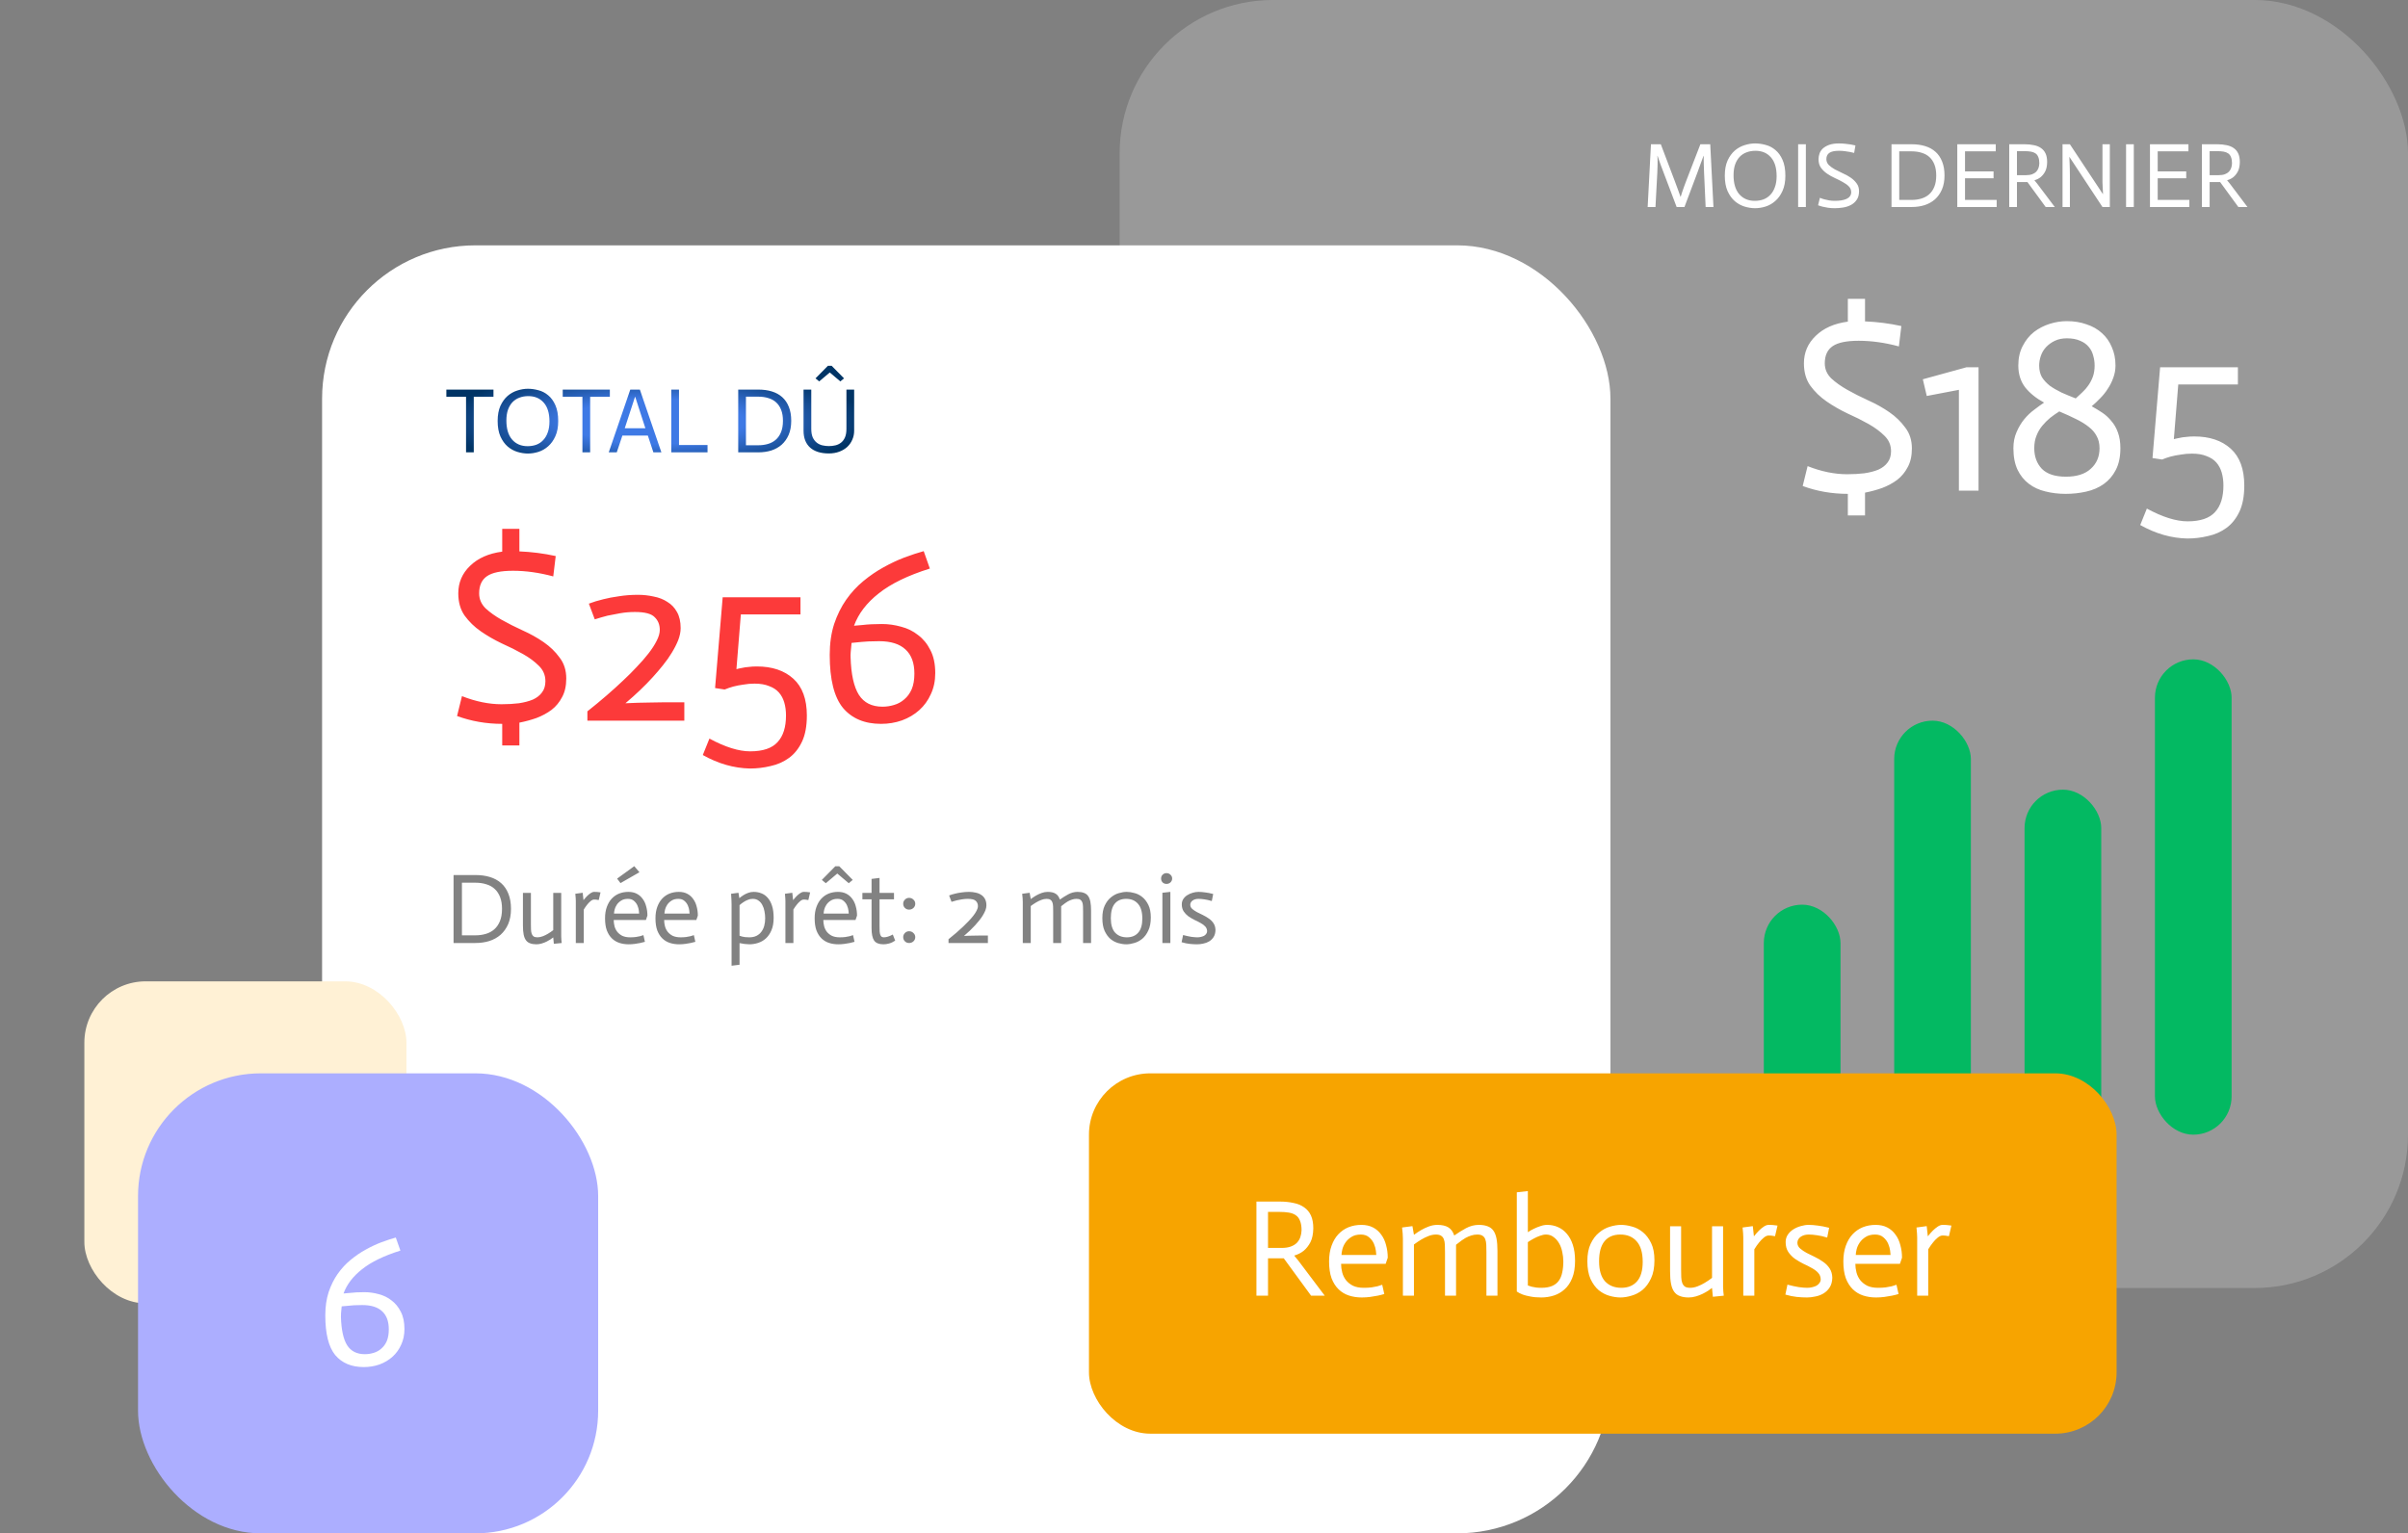 <svg width="314" height="200" viewBox="0 0 314 200" fill="none" xmlns="http://www.w3.org/2000/svg">
<rect x="0" y="0" width="314" height="200" fill="#808080" stroke="none"/>
<rect x="146" width="168" height="168" rx="20" fill="white" fill-opacity="0.2"/>
<rect x="230" y="118" width="10" height="30" rx="5" fill="#03B962"/>
<rect x="247" y="94" width="10" height="54" rx="5" fill="#03B962"/>
<rect x="264" y="103" width="10" height="45" rx="5" fill="#03B962"/>
<rect x="281" y="86" width="10" height="62" rx="5" fill="#03B962"/>
<path d="M240.957 64.416C238.887 64.416 236.925 64.075 235.069 63.392L235.709 60.8C237.501 61.504 239.218 61.856 240.861 61.856C241.693 61.856 242.45 61.813 243.133 61.728C243.837 61.621 244.445 61.461 244.957 61.248C245.469 61.013 245.863 60.704 246.141 60.32C246.439 59.936 246.589 59.445 246.589 58.848C246.589 58.059 246.301 57.387 245.725 56.832C245.17 56.277 244.477 55.765 243.645 55.296C242.813 54.827 241.895 54.368 240.893 53.92C239.911 53.451 239.005 52.928 238.173 52.352C237.341 51.776 236.637 51.093 236.061 50.304C235.506 49.515 235.229 48.544 235.229 47.392C235.229 45.984 235.741 44.789 236.765 43.808C237.789 42.805 239.186 42.187 240.957 41.952V38.976H243.197V41.92C244.797 41.984 246.375 42.187 247.933 42.528L247.613 45.184C245.799 44.693 244.05 44.448 242.365 44.448C240.786 44.448 239.655 44.683 238.973 45.152C238.29 45.621 237.949 46.368 237.949 47.392C237.949 48.139 238.226 48.789 238.781 49.344C239.357 49.877 240.061 50.379 240.893 50.848C241.725 51.317 242.631 51.776 243.613 52.224C244.615 52.672 245.533 53.184 246.365 53.76C247.197 54.336 247.89 55.008 248.445 55.776C249.021 56.523 249.309 57.429 249.309 58.496C249.309 59.456 249.127 60.267 248.765 60.928C248.423 61.589 247.965 62.144 247.389 62.592C246.813 63.019 246.162 63.371 245.437 63.648C244.711 63.904 243.965 64.107 243.197 64.256V67.232H240.957V64.416ZM255.439 50.848L251.247 51.648L250.735 49.472L256.431 47.904H257.999V64H255.439V50.848ZM269.361 64.416C268.422 64.416 267.537 64.309 266.705 64.096C265.894 63.904 265.18 63.573 264.561 63.104C263.942 62.635 263.452 62.027 263.089 61.28C262.726 60.512 262.545 59.573 262.545 58.464C262.545 57.675 262.684 56.971 262.961 56.352C263.238 55.712 263.569 55.157 263.953 54.688C264.358 54.197 264.796 53.781 265.265 53.44C265.734 53.077 266.161 52.768 266.545 52.512C265.521 51.957 264.7 51.296 264.081 50.528C263.484 49.739 263.185 48.789 263.185 47.68C263.185 46.699 263.377 45.845 263.761 45.12C264.145 44.373 264.636 43.765 265.233 43.296C265.852 42.827 266.534 42.475 267.281 42.24C268.028 42.005 268.774 41.888 269.521 41.888C270.46 41.888 271.313 42.027 272.081 42.304C272.87 42.56 273.542 42.944 274.097 43.456C274.652 43.947 275.078 44.555 275.377 45.28C275.697 45.984 275.857 46.784 275.857 47.68C275.857 48.235 275.761 48.768 275.569 49.28C275.398 49.771 275.164 50.24 274.865 50.688C274.588 51.136 274.257 51.552 273.873 51.936C273.51 52.32 273.137 52.672 272.753 52.992C273.222 53.248 273.681 53.525 274.129 53.824C274.577 54.123 274.972 54.485 275.313 54.912C275.676 55.317 275.964 55.819 276.177 56.416C276.39 56.992 276.497 57.675 276.497 58.464C276.497 59.595 276.294 60.544 275.889 61.312C275.505 62.059 274.982 62.667 274.321 63.136C273.66 63.605 272.892 63.936 272.017 64.128C271.164 64.32 270.278 64.416 269.361 64.416ZM270.673 51.968C270.95 51.712 271.238 51.445 271.537 51.168C271.836 50.891 272.102 50.581 272.337 50.24C272.572 49.899 272.764 49.525 272.913 49.12C273.062 48.693 273.137 48.213 273.137 47.68C273.137 47.232 273.073 46.795 272.945 46.368C272.838 45.941 272.646 45.568 272.369 45.248C272.092 44.907 271.718 44.64 271.249 44.448C270.78 44.235 270.204 44.128 269.521 44.128C268.924 44.128 268.401 44.235 267.953 44.448C267.505 44.661 267.121 44.939 266.801 45.28C266.502 45.6 266.278 45.973 266.129 46.4C265.98 46.827 265.905 47.253 265.905 47.68C265.905 48.256 266.022 48.757 266.257 49.184C266.513 49.589 266.854 49.963 267.281 50.304C267.729 50.624 268.241 50.923 268.817 51.2C269.393 51.456 270.012 51.712 270.673 51.968ZM265.265 58.464C265.265 59.552 265.596 60.448 266.257 61.152C266.94 61.835 267.985 62.176 269.393 62.176C270.801 62.176 271.878 61.835 272.625 61.152C273.393 60.469 273.777 59.573 273.777 58.464C273.777 57.845 273.649 57.312 273.393 56.864C273.158 56.416 272.817 56.021 272.369 55.68C271.921 55.317 271.366 54.976 270.705 54.656C270.065 54.336 269.34 54.005 268.529 53.664C268.124 53.92 267.729 54.197 267.345 54.496C266.982 54.795 266.641 55.136 266.321 55.52C266.001 55.904 265.745 56.341 265.553 56.832C265.361 57.301 265.265 57.845 265.265 58.464ZM281.675 47.904H291.819V50.144H284.043L283.467 57.28C283.701 57.216 283.947 57.163 284.203 57.12C284.459 57.056 284.747 57.013 285.067 56.992C285.387 56.949 285.739 56.928 286.123 56.928C288.128 56.928 289.717 57.461 290.891 58.528C292.064 59.595 292.651 61.195 292.651 63.328C292.651 64.715 292.437 65.856 292.011 66.752C291.584 67.648 291.019 68.352 290.315 68.864C289.611 69.376 288.811 69.728 287.915 69.92C287.04 70.133 286.144 70.24 285.227 70.24C283.136 70.197 281.088 69.611 279.083 68.48L279.947 66.336C281.995 67.445 283.765 68 285.259 68C286.923 68 288.117 67.595 288.843 66.784C289.568 65.995 289.931 64.843 289.931 63.328C289.931 62.709 289.856 62.144 289.707 61.632C289.557 61.12 289.323 60.683 289.003 60.32C288.683 59.957 288.256 59.68 287.723 59.488C287.211 59.275 286.581 59.168 285.835 59.168C285.323 59.168 284.832 59.211 284.363 59.296C283.893 59.36 283.456 59.445 283.051 59.552C282.667 59.659 282.293 59.787 281.931 59.936L280.683 59.744L281.675 47.904Z" fill="white"/>
<path d="M215.284 18.816H216.568L218.416 23.688C218.52 23.968 218.616 24.228 218.704 24.468C218.792 24.7 218.868 24.908 218.932 25.092C219.012 25.3 219.08 25.492 219.136 25.668H219.16C219.208 25.492 219.268 25.3 219.34 25.092C219.404 24.908 219.476 24.7 219.556 24.468C219.636 24.228 219.732 23.968 219.844 23.688L221.728 18.816H223.012L223.432 27H222.412L222.208 22.5C222.192 22.108 222.18 21.776 222.172 21.504C222.164 21.232 222.16 21.008 222.16 20.832V20.328H222.136C222.088 20.448 222.028 20.612 221.956 20.82C221.892 20.996 221.808 21.224 221.704 21.504C221.608 21.776 221.488 22.108 221.344 22.5L219.652 27H218.632L216.928 22.5C216.776 22.116 216.652 21.788 216.556 21.516C216.46 21.236 216.38 21.008 216.316 20.832C216.244 20.624 216.188 20.456 216.148 20.328H216.124C216.132 20.456 216.14 20.624 216.148 20.832C216.156 21.168 216.144 21.724 216.112 22.5L215.872 27H214.852L215.284 18.816ZM224.913 22.908C224.913 22.132 225.033 21.476 225.273 20.94C225.521 20.404 225.833 19.972 226.209 19.644C226.593 19.316 227.017 19.08 227.481 18.936C227.953 18.784 228.413 18.708 228.861 18.708C229.309 18.708 229.765 18.772 230.229 18.9C230.701 19.02 231.125 19.24 231.501 19.56C231.885 19.872 232.197 20.3 232.437 20.844C232.685 21.388 232.809 22.08 232.809 22.92C232.809 23.704 232.685 24.364 232.437 24.9C232.197 25.436 231.885 25.872 231.501 26.208C231.125 26.544 230.701 26.788 230.229 26.94C229.765 27.084 229.309 27.156 228.861 27.156C228.413 27.156 227.953 27.084 227.481 26.94C227.017 26.796 226.593 26.56 226.209 26.232C225.833 25.904 225.521 25.468 225.273 24.924C225.033 24.38 224.913 23.708 224.913 22.908ZM231.669 22.968C231.669 21.888 231.417 21.068 230.913 20.508C230.417 19.948 229.749 19.668 228.909 19.668C228.485 19.668 228.097 19.736 227.745 19.872C227.401 20 227.101 20.196 226.845 20.46C226.597 20.724 226.401 21.056 226.257 21.456C226.121 21.848 226.053 22.312 226.053 22.848C226.053 23.928 226.301 24.756 226.797 25.332C227.301 25.908 227.973 26.196 228.813 26.196C229.229 26.196 229.613 26.132 229.965 26.004C230.317 25.868 230.617 25.664 230.865 25.392C231.121 25.12 231.317 24.784 231.453 24.384C231.597 23.984 231.669 23.512 231.669 22.968ZM234.474 18.816H235.482V27H234.474V18.816ZM241.779 19.944C241.587 19.896 241.387 19.852 241.179 19.812C240.995 19.772 240.783 19.74 240.543 19.716C240.311 19.684 240.067 19.668 239.811 19.668C239.219 19.668 238.795 19.76 238.539 19.944C238.283 20.12 238.155 20.396 238.155 20.772C238.163 21.068 238.271 21.32 238.479 21.528C238.687 21.728 238.947 21.916 239.259 22.092C239.571 22.26 239.911 22.428 240.279 22.596C240.655 22.756 240.999 22.944 241.311 23.16C241.623 23.368 241.883 23.616 242.091 23.904C242.307 24.184 242.415 24.528 242.415 24.936C242.415 25.408 242.311 25.788 242.103 26.076C241.903 26.364 241.647 26.588 241.335 26.748C241.023 26.908 240.679 27.016 240.303 27.072C239.935 27.128 239.583 27.156 239.247 27.156C238.927 27.156 238.635 27.136 238.371 27.096C238.107 27.056 237.879 27.012 237.687 26.964C237.463 26.908 237.259 26.844 237.075 26.772L237.315 25.8C237.499 25.88 237.695 25.948 237.903 26.004C238.087 26.052 238.291 26.096 238.515 26.136C238.747 26.176 238.991 26.196 239.247 26.196C239.559 26.196 239.843 26.176 240.099 26.136C240.363 26.096 240.591 26.032 240.783 25.944C240.975 25.856 241.123 25.74 241.227 25.596C241.339 25.452 241.395 25.276 241.395 25.068C241.387 24.756 241.283 24.504 241.083 24.312C240.891 24.112 240.631 23.924 240.303 23.748C239.983 23.564 239.635 23.388 239.259 23.22C238.891 23.052 238.551 22.86 238.239 22.644C237.927 22.428 237.663 22.172 237.447 21.876C237.239 21.58 237.135 21.212 237.135 20.772C237.135 20.516 237.179 20.264 237.267 20.016C237.355 19.768 237.503 19.548 237.711 19.356C237.927 19.164 238.203 19.008 238.539 18.888C238.883 18.768 239.307 18.708 239.811 18.708C240.099 18.708 240.371 18.724 240.627 18.756C240.891 18.78 241.119 18.808 241.311 18.84C241.535 18.88 241.747 18.924 241.947 18.972L241.779 19.944ZM247.658 26.076H249.278C249.718 26.076 250.13 26.02 250.514 25.908C250.906 25.796 251.246 25.616 251.534 25.368C251.83 25.112 252.062 24.78 252.23 24.372C252.398 23.964 252.482 23.468 252.482 22.884C252.482 22.34 252.406 21.872 252.254 21.48C252.102 21.08 251.886 20.752 251.606 20.496C251.334 20.24 250.998 20.052 250.598 19.932C250.206 19.804 249.766 19.74 249.278 19.74H247.658V26.076ZM246.65 18.816H249.278C249.926 18.816 250.51 18.896 251.03 19.056C251.558 19.216 252.01 19.464 252.386 19.8C252.762 20.136 253.05 20.56 253.25 21.072C253.458 21.584 253.562 22.188 253.562 22.884C253.562 23.588 253.45 24.2 253.226 24.72C253.002 25.232 252.698 25.66 252.314 26.004C251.93 26.34 251.478 26.592 250.958 26.76C250.438 26.92 249.878 27 249.278 27H246.65V18.816ZM255.228 18.816H260.244V19.74H256.236V22.356H259.956V23.256H256.236V26.076H260.364V27H255.228V18.816ZM262.001 18.816H264.017C264.457 18.816 264.857 18.856 265.217 18.936C265.585 19.008 265.897 19.136 266.153 19.32C266.409 19.496 266.605 19.732 266.741 20.028C266.877 20.324 266.945 20.696 266.945 21.144C266.937 21.64 266.853 22.044 266.693 22.356C266.533 22.66 266.337 22.908 266.105 23.1C265.873 23.284 265.605 23.42 265.301 23.508V23.532C265.333 23.564 265.381 23.624 265.445 23.712C265.517 23.792 265.577 23.864 265.625 23.928L267.941 27H266.753L264.377 23.748H263.009V27H262.001V18.816ZM265.925 21.312C265.925 20.976 265.881 20.704 265.793 20.496C265.713 20.28 265.589 20.116 265.421 20.004C265.261 19.892 265.061 19.816 264.821 19.776C264.581 19.736 264.309 19.716 264.005 19.716H263.009V22.848H264.197C264.509 22.848 264.773 22.808 264.989 22.728C265.205 22.648 265.381 22.54 265.517 22.404C265.653 22.26 265.753 22.096 265.817 21.912C265.881 21.728 265.917 21.528 265.925 21.312ZM268.951 18.816H269.911L274.207 25.308H274.231C274.215 25.076 274.203 24.828 274.195 24.564C274.179 24.34 274.167 24.084 274.159 23.796C274.159 23.5 274.159 23.2 274.159 22.896V18.816H275.119V27H274.159L269.863 20.484H269.839C269.847 20.724 269.859 20.976 269.875 21.24C269.883 21.472 269.891 21.732 269.899 22.02C269.907 22.308 269.911 22.604 269.911 22.908V27H268.951V18.816ZM277.236 18.816H278.244V27H277.236V18.816ZM280.353 18.816H285.369V19.74H281.361V22.356H285.081V23.256H281.361V26.076H285.489V27H280.353V18.816ZM287.126 18.816H289.142C289.582 18.816 289.982 18.856 290.342 18.936C290.71 19.008 291.022 19.136 291.278 19.32C291.534 19.496 291.73 19.732 291.866 20.028C292.002 20.324 292.07 20.696 292.07 21.144C292.062 21.64 291.978 22.044 291.818 22.356C291.658 22.66 291.462 22.908 291.23 23.1C290.998 23.284 290.73 23.42 290.426 23.508V23.532C290.458 23.564 290.506 23.624 290.57 23.712C290.642 23.792 290.702 23.864 290.75 23.928L293.066 27H291.878L289.502 23.748H288.134V27H287.126V18.816ZM291.05 21.312C291.05 20.976 291.006 20.704 290.918 20.496C290.838 20.28 290.714 20.116 290.546 20.004C290.386 19.892 290.186 19.816 289.946 19.776C289.706 19.736 289.434 19.716 289.13 19.716H288.134V22.848H289.322C289.634 22.848 289.898 22.808 290.114 22.728C290.33 22.648 290.506 22.54 290.642 22.404C290.778 22.26 290.878 22.096 290.942 21.912C291.006 21.728 291.042 21.528 291.05 21.312Z" fill="white"/>
<rect x="42" y="32" width="168" height="168" rx="20" fill="white"/>
<path d="M60.236 121.999H61.991C62.468 121.999 62.914 121.938 63.33 121.817C63.755 121.696 64.123 121.501 64.435 121.232C64.756 120.955 65.007 120.595 65.189 120.153C65.371 119.711 65.462 119.174 65.462 118.541C65.462 117.952 65.38 117.445 65.215 117.02C65.05 116.587 64.816 116.231 64.513 115.954C64.218 115.677 63.854 115.473 63.421 115.343C62.996 115.204 62.52 115.135 61.991 115.135H60.236V121.999ZM59.144 114.134H61.991C62.693 114.134 63.326 114.221 63.889 114.394C64.461 114.567 64.951 114.836 65.358 115.2C65.765 115.564 66.077 116.023 66.294 116.578C66.519 117.133 66.632 117.787 66.632 118.541C66.632 119.304 66.511 119.967 66.268 120.53C66.025 121.085 65.696 121.548 65.28 121.921C64.864 122.285 64.374 122.558 63.811 122.74C63.248 122.913 62.641 123 61.991 123H59.144V114.134ZM72.142 122.285H72.116C72.038 122.346 71.925 122.428 71.778 122.532C71.631 122.627 71.462 122.723 71.271 122.818C71.08 122.913 70.868 122.996 70.634 123.065C70.409 123.134 70.179 123.169 69.945 123.169C69.624 123.169 69.351 123.126 69.126 123.039C68.901 122.961 68.719 122.827 68.58 122.636C68.441 122.445 68.342 122.194 68.281 121.882C68.22 121.57 68.19 121.18 68.19 120.712V116.461H69.23V120.556C69.23 120.816 69.234 121.05 69.243 121.258C69.252 121.466 69.282 121.644 69.334 121.791C69.386 121.938 69.468 122.055 69.581 122.142C69.702 122.22 69.871 122.259 70.088 122.259C70.313 122.259 70.547 122.211 70.79 122.116C71.033 122.021 71.254 121.912 71.453 121.791C71.687 121.652 71.917 121.496 72.142 121.323V116.461H73.182V122.155C73.191 122.467 73.212 122.749 73.247 123L72.22 123.104L72.142 122.285ZM75.085 117.514C75.085 117.315 75.063 117.003 75.02 116.578L75.982 116.448L76.086 117.397H76.099C76.255 117.198 76.406 117.024 76.554 116.877C76.701 116.73 76.853 116.604 77.009 116.5C77.173 116.387 77.329 116.331 77.477 116.331C77.676 116.322 77.953 116.344 78.309 116.396L78.075 117.397C77.789 117.345 77.589 117.323 77.477 117.332C77.329 117.332 77.173 117.401 77.009 117.54C76.844 117.679 76.701 117.826 76.58 117.982C76.424 118.173 76.272 118.389 76.125 118.632V123H75.085V117.514ZM84.097 122.844C83.898 122.905 83.69 122.957 83.473 123C83.265 123.043 83.031 123.082 82.771 123.117C82.52 123.152 82.255 123.169 81.978 123.169C81.545 123.169 81.142 123.108 80.769 122.987C80.397 122.866 80.072 122.671 79.794 122.402C79.517 122.133 79.296 121.787 79.131 121.362C78.975 120.929 78.897 120.4 78.897 119.776C78.897 119.213 78.975 118.719 79.131 118.294C79.287 117.861 79.499 117.501 79.768 117.215C80.046 116.92 80.366 116.699 80.73 116.552C81.103 116.405 81.506 116.331 81.939 116.331C82.364 116.331 82.732 116.413 83.044 116.578C83.356 116.743 83.612 116.968 83.811 117.254C84.019 117.531 84.171 117.861 84.266 118.242C84.37 118.615 84.422 119.009 84.422 119.425L84.227 119.997H80.028C80.028 120.266 80.063 120.534 80.132 120.803C80.201 121.072 80.319 121.314 80.483 121.531C80.656 121.748 80.877 121.925 81.146 122.064C81.424 122.194 81.766 122.259 82.173 122.259C82.433 122.259 82.671 122.246 82.888 122.22C83.105 122.185 83.291 122.151 83.447 122.116C83.612 122.073 83.763 122.025 83.902 121.973L84.097 122.844ZM83.343 119.165C83.343 119.104 83.33 118.97 83.304 118.762C83.278 118.554 83.218 118.337 83.122 118.112C83.027 117.887 82.879 117.687 82.68 117.514C82.481 117.332 82.216 117.241 81.887 117.241C81.523 117.241 81.224 117.319 80.99 117.475C80.756 117.622 80.57 117.8 80.431 118.008C80.293 118.216 80.197 118.428 80.145 118.645C80.093 118.862 80.067 119.035 80.067 119.165H83.343ZM82.706 112.977L83.382 113.77L80.912 115.187L80.47 114.602L82.706 112.977ZM90.673 122.844C90.474 122.905 90.266 122.957 90.049 123C89.841 123.043 89.607 123.082 89.347 123.117C89.096 123.152 88.832 123.169 88.554 123.169C88.121 123.169 87.718 123.108 87.345 122.987C86.973 122.866 86.648 122.671 86.37 122.402C86.093 122.133 85.872 121.787 85.707 121.362C85.551 120.929 85.473 120.4 85.473 119.776C85.473 119.213 85.551 118.719 85.707 118.294C85.863 117.861 86.076 117.501 86.344 117.215C86.622 116.92 86.942 116.699 87.306 116.552C87.679 116.405 88.082 116.331 88.515 116.331C88.94 116.331 89.308 116.413 89.62 116.578C89.932 116.743 90.188 116.968 90.387 117.254C90.595 117.531 90.747 117.861 90.842 118.242C90.946 118.615 90.998 119.009 90.998 119.425L90.803 119.997H86.604C86.604 120.266 86.639 120.534 86.708 120.803C86.778 121.072 86.895 121.314 87.059 121.531C87.233 121.748 87.454 121.925 87.722 122.064C88 122.194 88.342 122.259 88.749 122.259C89.009 122.259 89.248 122.246 89.464 122.22C89.681 122.185 89.867 122.151 90.023 122.116C90.188 122.073 90.34 122.025 90.478 121.973L90.673 122.844ZM89.919 119.165C89.919 119.104 89.906 118.97 89.88 118.762C89.854 118.554 89.794 118.337 89.698 118.112C89.603 117.887 89.456 117.687 89.256 117.514C89.057 117.332 88.793 117.241 88.463 117.241C88.099 117.241 87.8 117.319 87.566 117.475C87.332 117.622 87.146 117.8 87.007 118.008C86.869 118.216 86.773 118.428 86.721 118.645C86.669 118.862 86.643 119.035 86.643 119.165H89.919ZM95.397 117.969C95.397 117.657 95.376 117.193 95.332 116.578L96.294 116.448L96.411 117.15C96.585 117.003 96.762 116.873 96.944 116.76C97.135 116.639 97.339 116.539 97.555 116.461C97.781 116.374 98.019 116.331 98.27 116.331C98.626 116.331 98.959 116.392 99.271 116.513C99.592 116.634 99.869 116.829 100.103 117.098C100.346 117.367 100.537 117.718 100.675 118.151C100.814 118.576 100.883 119.1 100.883 119.724C100.883 120.357 100.788 120.894 100.597 121.336C100.415 121.769 100.173 122.125 99.869 122.402C99.575 122.671 99.237 122.866 98.855 122.987C98.483 123.108 98.101 123.169 97.711 123.169C97.295 123.16 96.871 123.108 96.437 123.013V125.834L95.397 125.964V117.969ZM97.711 122.259C98.075 122.259 98.387 122.194 98.647 122.064C98.907 121.934 99.12 121.756 99.284 121.531C99.458 121.297 99.583 121.033 99.661 120.738C99.739 120.435 99.778 120.114 99.778 119.776C99.778 119.473 99.748 119.169 99.687 118.866C99.635 118.563 99.544 118.294 99.414 118.06C99.293 117.817 99.128 117.622 98.92 117.475C98.712 117.319 98.457 117.241 98.153 117.241C97.928 117.241 97.716 117.284 97.516 117.371C97.317 117.449 97.126 117.549 96.944 117.67C96.771 117.783 96.602 117.913 96.437 118.06V122.051C96.533 122.086 96.637 122.12 96.749 122.155C96.871 122.181 97.009 122.207 97.165 122.233C97.33 122.25 97.512 122.259 97.711 122.259ZM102.418 117.514C102.418 117.315 102.396 117.003 102.353 116.578L103.315 116.448L103.419 117.397H103.432C103.588 117.198 103.739 117.024 103.887 116.877C104.034 116.73 104.186 116.604 104.342 116.5C104.506 116.387 104.662 116.331 104.81 116.331C105.009 116.322 105.286 116.344 105.642 116.396L105.408 117.397C105.122 117.345 104.922 117.323 104.81 117.332C104.662 117.332 104.506 117.401 104.342 117.54C104.177 117.679 104.034 117.826 103.913 117.982C103.757 118.173 103.605 118.389 103.458 118.632V123H102.418V117.514ZM111.43 122.844C111.231 122.905 111.023 122.957 110.806 123C110.598 123.043 110.364 123.082 110.104 123.117C109.853 123.152 109.589 123.169 109.311 123.169C108.878 123.169 108.475 123.108 108.102 122.987C107.73 122.866 107.405 122.671 107.127 122.402C106.85 122.133 106.629 121.787 106.464 121.362C106.308 120.929 106.23 120.4 106.23 119.776C106.23 119.213 106.308 118.719 106.464 118.294C106.62 117.861 106.833 117.501 107.101 117.215C107.379 116.92 107.699 116.699 108.063 116.552C108.436 116.405 108.839 116.331 109.272 116.331C109.697 116.331 110.065 116.413 110.377 116.578C110.689 116.743 110.945 116.968 111.144 117.254C111.352 117.531 111.504 117.861 111.599 118.242C111.703 118.615 111.755 119.009 111.755 119.425L111.56 119.997H107.361C107.361 120.266 107.396 120.534 107.465 120.803C107.535 121.072 107.652 121.314 107.816 121.531C107.99 121.748 108.211 121.925 108.479 122.064C108.757 122.194 109.099 122.259 109.506 122.259C109.766 122.259 110.005 122.246 110.221 122.22C110.438 122.185 110.624 122.151 110.78 122.116C110.945 122.073 111.097 122.025 111.235 121.973L111.43 122.844ZM110.676 119.165C110.676 119.104 110.663 118.97 110.637 118.762C110.611 118.554 110.551 118.337 110.455 118.112C110.36 117.887 110.213 117.687 110.013 117.514C109.814 117.332 109.55 117.241 109.22 117.241C108.856 117.241 108.557 117.319 108.323 117.475C108.089 117.622 107.903 117.8 107.764 118.008C107.626 118.216 107.53 118.428 107.478 118.645C107.426 118.862 107.4 119.035 107.4 119.165H110.676ZM108.921 112.99H109.441L111.196 114.771L110.676 115.2L109.181 113.939L107.686 115.2L107.166 114.771L108.921 112.99ZM114.691 114.511V116.461H116.576V117.306H114.691V120.777C114.691 121.063 114.696 121.301 114.704 121.492C114.722 121.683 114.752 121.834 114.795 121.947C114.839 122.06 114.899 122.142 114.977 122.194C115.055 122.237 115.155 122.259 115.276 122.259C115.606 122.25 115.987 122.129 116.42 121.895L116.732 122.688C116.446 122.879 116.178 123.004 115.926 123.065C115.684 123.134 115.441 123.169 115.198 123.169C114.626 123.169 114.223 123.009 113.989 122.688C113.764 122.359 113.651 121.817 113.651 121.063V117.306H112.455V116.461H113.651V114.641L114.691 114.511ZM117.776 122.233C117.776 122.025 117.849 121.847 117.997 121.7C118.144 121.544 118.326 121.466 118.543 121.466C118.768 121.466 118.959 121.544 119.115 121.7C119.271 121.847 119.349 122.025 119.349 122.233C119.349 122.45 119.271 122.632 119.115 122.779C118.959 122.926 118.768 123 118.543 123C118.326 123 118.144 122.926 117.997 122.779C117.849 122.632 117.776 122.45 117.776 122.233ZM117.776 117.878C117.776 117.67 117.849 117.492 117.997 117.345C118.144 117.189 118.326 117.111 118.543 117.111C118.768 117.111 118.959 117.189 119.115 117.345C119.271 117.492 119.349 117.67 119.349 117.878C119.349 118.095 119.271 118.277 119.115 118.424C118.959 118.571 118.768 118.645 118.543 118.645C118.326 118.645 118.144 118.571 117.997 118.424C117.849 118.277 117.776 118.095 117.776 117.878ZM123.686 122.506C124.397 121.943 125.034 121.392 125.597 120.855C125.84 120.63 126.074 120.396 126.299 120.153C126.533 119.91 126.741 119.672 126.923 119.438C127.105 119.204 127.248 118.983 127.352 118.775C127.465 118.558 127.521 118.363 127.521 118.19C127.521 117.913 127.43 117.687 127.248 117.514C127.075 117.332 126.728 117.241 126.208 117.241C125.939 117.241 125.679 117.263 125.428 117.306C125.177 117.349 124.951 117.393 124.752 117.436C124.518 117.497 124.293 117.562 124.076 117.631L123.764 116.799C123.989 116.712 124.245 116.634 124.531 116.565C124.765 116.504 125.038 116.452 125.35 116.409C125.671 116.357 126.009 116.331 126.364 116.331C126.65 116.331 126.927 116.361 127.196 116.422C127.473 116.474 127.716 116.569 127.924 116.708C128.141 116.838 128.31 117.016 128.431 117.241C128.561 117.466 128.626 117.752 128.626 118.099C128.626 118.298 128.583 118.511 128.496 118.736C128.409 118.953 128.297 119.174 128.158 119.399C128.028 119.616 127.872 119.837 127.69 120.062C127.517 120.279 127.339 120.487 127.157 120.686C126.732 121.154 126.247 121.618 125.701 122.077C125.909 122.068 126.126 122.06 126.351 122.051C126.55 122.042 126.776 122.038 127.027 122.038C127.287 122.029 127.556 122.025 127.833 122.025H128.821V123H123.686V122.506ZM133.369 117.644C133.369 117.349 133.343 116.994 133.291 116.578L134.266 116.448L134.409 117.267C134.643 117.094 134.873 116.942 135.098 116.812C135.323 116.682 135.566 116.569 135.826 116.474C136.086 116.379 136.35 116.331 136.619 116.331C137.052 116.331 137.395 116.409 137.646 116.565C137.897 116.712 138.084 116.968 138.205 117.332C138.56 117.081 138.929 116.851 139.31 116.643C139.7 116.435 140.103 116.331 140.519 116.331C140.84 116.331 141.113 116.374 141.338 116.461C141.563 116.539 141.745 116.673 141.884 116.864C142.023 117.055 142.122 117.306 142.183 117.618C142.244 117.93 142.274 118.32 142.274 118.788V123H141.234V118.905C141.234 118.645 141.23 118.415 141.221 118.216C141.212 118.008 141.182 117.835 141.13 117.696C141.078 117.549 140.991 117.436 140.87 117.358C140.757 117.28 140.593 117.241 140.376 117.241C140.177 117.241 139.986 117.271 139.804 117.332C139.631 117.384 139.449 117.462 139.258 117.566C139.067 117.67 138.773 117.882 138.374 118.203V123H137.334V118.905C137.334 118.645 137.33 118.415 137.321 118.216C137.312 118.008 137.282 117.835 137.23 117.696C137.178 117.549 137.091 117.436 136.97 117.358C136.857 117.28 136.693 117.241 136.476 117.241C136.251 117.241 136.017 117.289 135.774 117.384C135.531 117.479 135.302 117.592 135.085 117.722C134.868 117.852 134.643 118.004 134.409 118.177V123H133.369V117.644ZM144.85 119.763C144.85 120.604 145.036 121.232 145.409 121.648C145.79 122.055 146.302 122.259 146.943 122.259C147.576 122.259 148.07 122.055 148.425 121.648C148.78 121.241 148.958 120.63 148.958 119.815C148.958 118.948 148.767 118.303 148.386 117.878C148.013 117.453 147.502 117.241 146.852 117.241C146.202 117.241 145.704 117.453 145.357 117.878C145.019 118.294 144.85 118.922 144.85 119.763ZM143.745 119.75C143.745 119.091 143.849 118.545 144.057 118.112C144.265 117.67 144.529 117.319 144.85 117.059C145.171 116.79 145.513 116.604 145.877 116.5C146.25 116.387 146.601 116.331 146.93 116.331C147.242 116.331 147.58 116.383 147.944 116.487C148.317 116.582 148.659 116.76 148.971 117.02C149.283 117.271 149.543 117.614 149.751 118.047C149.959 118.472 150.063 119.013 150.063 119.672C150.063 120.357 149.955 120.924 149.738 121.375C149.53 121.826 149.266 122.185 148.945 122.454C148.624 122.714 148.278 122.896 147.905 123C147.532 123.113 147.186 123.169 146.865 123.169C146.536 123.169 146.189 123.117 145.825 123.013C145.461 122.909 145.123 122.731 144.811 122.48C144.508 122.22 144.252 121.869 144.044 121.427C143.845 120.985 143.745 120.426 143.745 119.75ZM151.574 116.448L152.614 116.331V123H151.574V116.448ZM151.405 114.589C151.405 114.39 151.47 114.225 151.6 114.095C151.738 113.956 151.907 113.887 152.107 113.887C152.315 113.887 152.488 113.956 152.627 114.095C152.774 114.225 152.848 114.39 152.848 114.589C152.848 114.788 152.774 114.957 152.627 115.096C152.488 115.226 152.315 115.291 152.107 115.291C151.907 115.291 151.738 115.226 151.6 115.096C151.47 114.957 151.405 114.788 151.405 114.589ZM158.017 117.527C157.653 117.414 157.328 117.341 157.042 117.306C156.765 117.263 156.509 117.241 156.275 117.241C155.972 117.241 155.716 117.315 155.508 117.462C155.309 117.609 155.209 117.8 155.209 118.034C155.218 118.242 155.309 118.42 155.482 118.567C155.655 118.714 155.855 118.849 156.08 118.97C156.314 119.083 156.57 119.208 156.847 119.347C157.133 119.486 157.397 119.642 157.64 119.815C157.891 119.988 158.095 120.196 158.251 120.439C158.407 120.682 158.489 120.972 158.498 121.31C158.489 121.674 158.407 121.977 158.251 122.22C158.104 122.454 157.909 122.645 157.666 122.792C157.432 122.931 157.176 123.026 156.899 123.078C156.622 123.139 156.362 123.169 156.119 123.169C155.807 123.169 155.482 123.152 155.144 123.117C154.815 123.082 154.459 123.009 154.078 122.896L154.273 121.96C154.663 122.064 155.018 122.142 155.339 122.194C155.66 122.237 155.924 122.259 156.132 122.259C156.288 122.259 156.44 122.242 156.587 122.207C156.743 122.172 156.882 122.125 157.003 122.064C157.124 121.995 157.22 121.908 157.289 121.804C157.367 121.7 157.406 121.583 157.406 121.453C157.397 121.21 157.315 121.007 157.159 120.842C157.003 120.669 156.799 120.517 156.548 120.387C156.305 120.248 156.041 120.114 155.755 119.984C155.478 119.845 155.213 119.689 154.962 119.516C154.719 119.334 154.516 119.122 154.351 118.879C154.186 118.628 154.104 118.32 154.104 117.956C154.104 117.696 154.169 117.466 154.299 117.267C154.438 117.059 154.611 116.89 154.819 116.76C155.036 116.621 155.27 116.517 155.521 116.448C155.781 116.37 156.032 116.331 156.275 116.331C156.526 116.331 156.808 116.353 157.12 116.396C157.432 116.431 157.792 116.5 158.199 116.604L158.017 117.527Z" fill="#828282"/>
<path d="M65.488 94.416C63.419 94.416 61.456 94.075 59.6 93.392L60.24 90.8C62.032 91.504 63.749 91.856 65.392 91.856C66.224 91.856 66.981 91.813 67.664 91.728C68.368 91.621 68.976 91.461 69.488 91.248C70 91.013 70.395 90.704 70.672 90.32C70.971 89.936 71.12 89.445 71.12 88.848C71.12 88.059 70.832 87.387 70.256 86.832C69.701 86.277 69.008 85.765 68.176 85.296C67.344 84.827 66.427 84.368 65.424 83.92C64.443 83.451 63.536 82.928 62.704 82.352C61.872 81.776 61.168 81.093 60.592 80.304C60.037 79.515 59.76 78.544 59.76 77.392C59.76 75.984 60.272 74.789 61.296 73.808C62.32 72.805 63.717 72.187 65.488 71.952V68.976H67.728V71.92C69.328 71.984 70.907 72.187 72.464 72.528L72.144 75.184C70.331 74.693 68.581 74.448 66.896 74.448C65.317 74.448 64.187 74.683 63.504 75.152C62.821 75.621 62.48 76.368 62.48 77.392C62.48 78.139 62.757 78.789 63.312 79.344C63.888 79.877 64.592 80.379 65.424 80.848C66.256 81.317 67.163 81.776 68.144 82.224C69.147 82.672 70.064 83.184 70.896 83.76C71.728 84.336 72.421 85.008 72.976 85.776C73.552 86.523 73.84 87.429 73.84 88.496C73.84 89.456 73.659 90.267 73.296 90.928C72.955 91.589 72.496 92.144 71.92 92.592C71.344 93.019 70.693 93.371 69.968 93.648C69.243 93.904 68.496 94.107 67.728 94.256V97.232H65.488V94.416ZM76.595 92.784C78.344 91.397 79.912 90.043 81.299 88.72C81.896 88.165 82.472 87.589 83.027 86.992C83.603 86.395 84.115 85.808 84.563 85.232C85.011 84.656 85.363 84.112 85.619 83.6C85.896 83.067 86.035 82.587 86.035 82.16C86.035 81.477 85.811 80.923 85.363 80.496C84.936 80.048 84.083 79.824 82.803 79.824C82.141 79.824 81.501 79.877 80.883 79.984C80.264 80.091 79.709 80.197 79.219 80.304C78.643 80.453 78.088 80.613 77.555 80.784L76.787 78.736C77.341 78.523 77.971 78.331 78.675 78.16C79.251 78.011 79.923 77.883 80.691 77.776C81.48 77.648 82.312 77.584 83.187 77.584C83.891 77.584 84.573 77.659 85.235 77.808C85.917 77.936 86.515 78.171 87.027 78.512C87.56 78.832 87.976 79.269 88.275 79.824C88.595 80.379 88.755 81.083 88.755 81.936C88.755 82.427 88.648 82.949 88.435 83.504C88.221 84.037 87.944 84.581 87.603 85.136C87.283 85.669 86.899 86.213 86.451 86.768C86.024 87.301 85.587 87.813 85.139 88.304C84.093 89.456 82.899 90.597 81.555 91.728C82.067 91.707 82.6 91.685 83.155 91.664C83.645 91.643 84.2 91.632 84.819 91.632C85.459 91.611 86.12 91.6 86.803 91.6H89.235V94H76.595V92.784ZM94.237 77.904H104.381V80.144H96.605L96.029 87.28C96.264 87.216 96.509 87.163 96.765 87.12C97.021 87.056 97.309 87.013 97.629 86.992C97.949 86.949 98.301 86.928 98.685 86.928C100.691 86.928 102.28 87.461 103.453 88.528C104.627 89.595 105.213 91.195 105.213 93.328C105.213 94.715 105 95.856 104.573 96.752C104.147 97.648 103.581 98.352 102.877 98.864C102.173 99.376 101.373 99.728 100.477 99.92C99.603 100.133 98.707 100.24 97.789 100.24C95.699 100.197 93.651 99.611 91.645 98.48L92.509 96.336C94.557 97.445 96.328 98 97.821 98C99.485 98 100.68 97.595 101.405 96.784C102.131 95.995 102.493 94.843 102.493 93.328C102.493 92.709 102.419 92.144 102.269 91.632C102.12 91.12 101.885 90.683 101.565 90.32C101.245 89.957 100.819 89.68 100.285 89.488C99.773 89.275 99.144 89.168 98.397 89.168C97.885 89.168 97.395 89.211 96.925 89.296C96.456 89.36 96.019 89.445 95.613 89.552C95.229 89.659 94.856 89.787 94.493 89.936L93.245 89.744L94.237 77.904ZM121.251 74.16C118.392 75.056 116.173 76.133 114.595 77.392C113.016 78.629 111.939 80.037 111.363 81.616L112.483 81.52C112.824 81.477 113.208 81.445 113.635 81.424C114.061 81.403 114.52 81.392 115.01 81.392C115.843 81.392 116.675 81.509 117.507 81.744C118.339 81.957 119.075 82.32 119.715 82.832C120.376 83.323 120.909 83.973 121.315 84.784C121.741 85.595 121.955 86.597 121.955 87.792C121.955 88.816 121.763 89.733 121.379 90.544C121.016 91.355 120.515 92.048 119.875 92.624C119.235 93.2 118.477 93.648 117.603 93.968C116.749 94.267 115.843 94.416 114.883 94.416C112.749 94.416 111.096 93.723 109.923 92.336C108.771 90.928 108.195 88.624 108.195 85.424C108.195 83.931 108.387 82.587 108.771 81.392C109.176 80.197 109.699 79.141 110.339 78.224C111 77.285 111.747 76.475 112.579 75.792C113.432 75.088 114.307 74.491 115.203 74C116.12 73.488 117.027 73.061 117.923 72.72C118.84 72.379 119.683 72.101 120.451 71.888L121.251 74.16ZM115.075 92.176C115.587 92.176 116.088 92.101 116.579 91.952C117.091 91.803 117.539 91.557 117.923 91.216C118.328 90.875 118.648 90.437 118.883 89.904C119.117 89.349 119.235 88.667 119.235 87.856C119.235 86.469 118.851 85.424 118.083 84.72C117.315 83.995 116.163 83.632 114.627 83.632C114.136 83.632 113.667 83.643 113.219 83.664C112.792 83.685 112.067 83.749 111.043 83.856C110.936 84.837 110.893 85.456 110.915 85.712C110.979 87.952 111.341 89.595 112.003 90.64C112.664 91.664 113.688 92.176 115.075 92.176Z" fill="#FC3A3A"/>
<path d="M60.772 51.752H58.204V50.816H64.348V51.752H61.78V59H60.772V51.752ZM64.893 54.908C64.893 54.132 65.013 53.476 65.253 52.94C65.501 52.404 65.813 51.972 66.189 51.644C66.573 51.316 66.997 51.08 67.461 50.936C67.933 50.784 68.393 50.708 68.841 50.708C69.289 50.708 69.745 50.772 70.209 50.9C70.681 51.02 71.105 51.24 71.481 51.56C71.865 51.872 72.177 52.3 72.417 52.844C72.665 53.388 72.789 54.08 72.789 54.92C72.789 55.704 72.665 56.364 72.417 56.9C72.177 57.436 71.865 57.872 71.481 58.208C71.105 58.544 70.681 58.788 70.209 58.94C69.745 59.084 69.289 59.156 68.841 59.156C68.393 59.156 67.933 59.084 67.461 58.94C66.997 58.796 66.573 58.56 66.189 58.232C65.813 57.904 65.501 57.468 65.253 56.924C65.013 56.38 64.893 55.708 64.893 54.908ZM71.649 54.968C71.649 53.888 71.397 53.068 70.893 52.508C70.397 51.948 69.729 51.668 68.889 51.668C68.465 51.668 68.077 51.736 67.725 51.872C67.381 52 67.081 52.196 66.825 52.46C66.577 52.724 66.381 53.056 66.237 53.456C66.101 53.848 66.033 54.312 66.033 54.848C66.033 55.928 66.281 56.756 66.777 57.332C67.281 57.908 67.953 58.196 68.793 58.196C69.209 58.196 69.593 58.132 69.945 58.004C70.297 57.868 70.597 57.664 70.845 57.392C71.101 57.12 71.297 56.784 71.433 56.384C71.577 55.984 71.649 55.512 71.649 54.968ZM75.948 51.752H73.38V50.816H79.524V51.752H76.956V59H75.948V51.752ZM82.188 50.816H83.436L86.244 59H85.2L84.48 56.816H81.156L80.424 59H79.38L82.188 50.816ZM84.156 55.856L82.836 51.776H82.8L81.468 55.856H84.156ZM87.533 50.816H88.541V58.04H92.261V59H87.533V50.816ZM97.271 58.076H98.891C99.331 58.076 99.743 58.02 100.127 57.908C100.519 57.796 100.859 57.616 101.147 57.368C101.443 57.112 101.675 56.78 101.843 56.372C102.011 55.964 102.095 55.468 102.095 54.884C102.095 54.34 102.019 53.872 101.867 53.48C101.715 53.08 101.499 52.752 101.219 52.496C100.947 52.24 100.611 52.052 100.211 51.932C99.819 51.804 99.379 51.74 98.891 51.74H97.271V58.076ZM96.263 50.816H98.891C99.539 50.816 100.123 50.896 100.643 51.056C101.171 51.216 101.623 51.464 101.999 51.8C102.375 52.136 102.663 52.56 102.863 53.072C103.071 53.584 103.175 54.188 103.175 54.884C103.175 55.588 103.063 56.2 102.839 56.72C102.615 57.232 102.311 57.66 101.927 58.004C101.543 58.34 101.091 58.592 100.571 58.76C100.051 58.92 99.491 59 98.891 59H96.263V50.816ZM105.789 50.816V55.928C105.789 56.384 105.853 56.76 105.981 57.056C106.117 57.344 106.293 57.572 106.509 57.74C106.725 57.908 106.969 58.024 107.241 58.088C107.521 58.152 107.805 58.184 108.093 58.184C108.381 58.184 108.661 58.152 108.933 58.088C109.205 58.024 109.449 57.908 109.665 57.74C109.881 57.572 110.053 57.344 110.181 57.056C110.309 56.76 110.373 56.384 110.373 55.928V50.816H111.381V56.18C111.381 56.596 111.301 56.984 111.141 57.344C110.989 57.704 110.769 58.02 110.481 58.292C110.193 58.556 109.845 58.764 109.437 58.916C109.029 59.068 108.577 59.144 108.081 59.144C107.017 59.144 106.201 58.888 105.633 58.376C105.065 57.856 104.781 57.124 104.781 56.18V50.816H105.789ZM107.961 47.708H108.441L110.061 49.352L109.581 49.748L108.201 48.584L106.821 49.748L106.341 49.352L107.961 47.708Z" fill="url(#paint0_radial_61_10523)"/>
<rect x="142" y="140" width="134" height="47" rx="8" fill="#F7A400"/>
<path d="M163.836 156.724H166.86C167.52 156.724 168.12 156.784 168.66 156.904C169.212 157.012 169.68 157.204 170.064 157.48C170.448 157.744 170.742 158.098 170.946 158.542C171.15 158.986 171.252 159.544 171.252 160.216C171.24 160.96 171.114 161.566 170.874 162.034C170.634 162.49 170.34 162.862 169.992 163.15C169.644 163.426 169.242 163.63 168.786 163.762V163.798C168.834 163.846 168.906 163.936 169.002 164.068C169.11 164.188 169.2 164.296 169.272 164.392L172.746 169H170.964L167.4 164.122H165.348V169H163.836V156.724ZM169.722 160.468C169.722 159.964 169.656 159.556 169.524 159.244C169.404 158.92 169.218 158.674 168.966 158.506C168.726 158.338 168.426 158.224 168.066 158.164C167.706 158.104 167.298 158.074 166.842 158.074H165.348V162.772H167.13C167.598 162.772 167.994 162.712 168.318 162.592C168.642 162.472 168.906 162.31 169.11 162.106C169.314 161.89 169.464 161.644 169.56 161.368C169.656 161.092 169.71 160.792 169.722 160.468ZM180.51 168.784C180.234 168.868 179.946 168.94 179.646 169C179.358 169.06 179.034 169.114 178.674 169.162C178.326 169.21 177.96 169.234 177.576 169.234C176.976 169.234 176.418 169.15 175.902 168.982C175.386 168.814 174.936 168.544 174.552 168.172C174.168 167.8 173.862 167.32 173.634 166.732C173.418 166.132 173.31 165.4 173.31 164.536C173.31 163.756 173.418 163.072 173.634 162.484C173.85 161.884 174.144 161.386 174.516 160.99C174.9 160.582 175.344 160.276 175.848 160.072C176.364 159.868 176.922 159.766 177.522 159.766C178.11 159.766 178.62 159.88 179.052 160.108C179.484 160.336 179.838 160.648 180.114 161.044C180.402 161.428 180.612 161.884 180.744 162.412C180.888 162.928 180.96 163.474 180.96 164.05L180.69 164.842H174.876C174.876 165.214 174.924 165.586 175.02 165.958C175.116 166.33 175.278 166.666 175.506 166.966C175.746 167.266 176.052 167.512 176.424 167.704C176.808 167.884 177.282 167.974 177.846 167.974C178.206 167.974 178.536 167.956 178.836 167.92C179.136 167.872 179.394 167.824 179.61 167.776C179.838 167.716 180.048 167.65 180.24 167.578L180.51 168.784ZM179.466 163.69C179.466 163.606 179.448 163.42 179.412 163.132C179.376 162.844 179.292 162.544 179.16 162.232C179.028 161.92 178.824 161.644 178.548 161.404C178.272 161.152 177.906 161.026 177.45 161.026C176.946 161.026 176.532 161.134 176.208 161.35C175.884 161.554 175.626 161.8 175.434 162.088C175.242 162.376 175.11 162.67 175.038 162.97C174.966 163.27 174.93 163.51 174.93 163.69H179.466ZM182.937 161.584C182.937 161.176 182.901 160.684 182.829 160.108L184.179 159.928L184.377 161.062C184.701 160.822 185.019 160.612 185.331 160.432C185.643 160.252 185.979 160.096 186.339 159.964C186.699 159.832 187.065 159.766 187.437 159.766C188.037 159.766 188.511 159.874 188.859 160.09C189.207 160.294 189.465 160.648 189.633 161.152C190.125 160.804 190.635 160.486 191.163 160.198C191.703 159.91 192.261 159.766 192.837 159.766C193.281 159.766 193.659 159.826 193.971 159.946C194.283 160.054 194.535 160.24 194.727 160.504C194.919 160.768 195.057 161.116 195.141 161.548C195.225 161.98 195.267 162.52 195.267 163.168V169H193.827V163.33C193.827 162.97 193.821 162.652 193.809 162.376C193.797 162.088 193.755 161.848 193.683 161.656C193.611 161.452 193.491 161.296 193.323 161.188C193.167 161.08 192.939 161.026 192.639 161.026C192.363 161.026 192.099 161.068 191.847 161.152C191.607 161.224 191.355 161.332 191.091 161.476C190.827 161.62 190.419 161.914 189.867 162.358V169H188.427V163.33C188.427 162.97 188.421 162.652 188.409 162.376C188.397 162.088 188.355 161.848 188.283 161.656C188.211 161.452 188.091 161.296 187.923 161.188C187.767 161.08 187.539 161.026 187.239 161.026C186.927 161.026 186.603 161.092 186.267 161.224C185.931 161.356 185.613 161.512 185.313 161.692C185.013 161.872 184.701 162.082 184.377 162.322V169H182.937V161.584ZM197.79 155.518L199.23 155.356V160.72C199.494 160.54 199.77 160.384 200.058 160.252C200.298 160.132 200.568 160.024 200.868 159.928C201.168 159.82 201.468 159.766 201.768 159.766C202.26 159.766 202.722 159.862 203.154 160.054C203.598 160.246 203.982 160.534 204.306 160.918C204.642 161.302 204.906 161.788 205.098 162.376C205.29 162.964 205.386 163.66 205.386 164.464C205.386 165.352 205.26 166.102 205.008 166.714C204.768 167.314 204.438 167.8 204.018 168.172C203.61 168.544 203.142 168.814 202.614 168.982C202.086 169.15 201.546 169.234 200.994 169.234C200.442 169.234 199.962 169.192 199.554 169.108C199.158 169.036 198.828 168.952 198.564 168.856C198.252 168.736 197.994 168.604 197.79 168.46V155.518ZM199.23 167.668C199.386 167.728 199.554 167.782 199.734 167.83C199.914 167.866 200.106 167.902 200.31 167.938C200.526 167.962 200.754 167.974 200.994 167.974C201.546 167.974 202.008 167.896 202.38 167.74C202.752 167.584 203.046 167.356 203.262 167.056C203.478 166.756 203.628 166.396 203.712 165.976C203.808 165.544 203.856 165.064 203.856 164.536C203.856 164.116 203.808 163.696 203.712 163.276C203.628 162.856 203.49 162.484 203.298 162.16C203.106 161.824 202.866 161.554 202.578 161.35C202.302 161.134 201.978 161.026 201.606 161.026C201.354 161.026 201.09 161.08 200.814 161.188C200.538 161.284 200.28 161.398 200.04 161.53C199.764 161.674 199.494 161.836 199.23 162.016V167.668ZM208.519 164.518C208.519 165.682 208.777 166.552 209.293 167.128C209.821 167.692 210.529 167.974 211.417 167.974C212.293 167.974 212.977 167.692 213.469 167.128C213.961 166.564 214.207 165.718 214.207 164.59C214.207 163.39 213.943 162.496 213.415 161.908C212.899 161.32 212.191 161.026 211.291 161.026C210.391 161.026 209.701 161.32 209.221 161.908C208.753 162.484 208.519 163.354 208.519 164.518ZM206.989 164.5C206.989 163.588 207.133 162.832 207.421 162.232C207.709 161.62 208.075 161.134 208.519 160.774C208.963 160.402 209.437 160.144 209.941 160C210.457 159.844 210.943 159.766 211.399 159.766C211.831 159.766 212.299 159.838 212.803 159.982C213.319 160.114 213.793 160.36 214.225 160.72C214.657 161.068 215.017 161.542 215.305 162.142C215.593 162.73 215.737 163.48 215.737 164.392C215.737 165.34 215.587 166.126 215.287 166.75C214.999 167.374 214.633 167.872 214.189 168.244C213.745 168.604 213.265 168.856 212.749 169C212.233 169.156 211.753 169.234 211.309 169.234C210.853 169.234 210.373 169.162 209.869 169.018C209.365 168.874 208.897 168.628 208.465 168.28C208.045 167.92 207.691 167.434 207.403 166.822C207.127 166.21 206.989 165.436 206.989 164.5ZM223.247 168.01H223.211C223.103 168.094 222.947 168.208 222.743 168.352C222.539 168.484 222.305 168.616 222.041 168.748C221.777 168.88 221.483 168.994 221.159 169.09C220.847 169.186 220.529 169.234 220.205 169.234C219.761 169.234 219.383 169.174 219.071 169.054C218.759 168.946 218.507 168.76 218.315 168.496C218.123 168.232 217.985 167.884 217.901 167.452C217.817 167.02 217.775 166.48 217.775 165.832V159.946H219.215V165.616C219.215 165.976 219.221 166.3 219.233 166.588C219.245 166.876 219.287 167.122 219.359 167.326C219.431 167.53 219.545 167.692 219.701 167.812C219.869 167.92 220.103 167.974 220.403 167.974C220.715 167.974 221.039 167.908 221.375 167.776C221.711 167.644 222.017 167.494 222.293 167.326C222.617 167.134 222.935 166.918 223.247 166.678V159.946H224.687V167.83C224.699 168.262 224.729 168.652 224.777 169L223.355 169.144L223.247 168.01ZM227.322 161.404C227.322 161.128 227.292 160.696 227.232 160.108L228.564 159.928L228.708 161.242H228.726C228.942 160.966 229.152 160.726 229.356 160.522C229.56 160.318 229.77 160.144 229.986 160C230.214 159.844 230.43 159.766 230.634 159.766C230.91 159.754 231.294 159.784 231.786 159.856L231.462 161.242C231.066 161.17 230.79 161.14 230.634 161.152C230.43 161.152 230.214 161.248 229.986 161.44C229.758 161.632 229.56 161.836 229.392 162.052C229.176 162.316 228.966 162.616 228.762 162.952V169H227.322V161.404ZM238.264 161.422C237.76 161.266 237.31 161.164 236.914 161.116C236.53 161.056 236.176 161.026 235.852 161.026C235.432 161.026 235.078 161.128 234.79 161.332C234.514 161.536 234.376 161.8 234.376 162.124C234.388 162.412 234.514 162.658 234.754 162.862C234.994 163.066 235.27 163.252 235.582 163.42C235.906 163.576 236.26 163.75 236.644 163.942C237.04 164.134 237.406 164.35 237.742 164.59C238.09 164.83 238.372 165.118 238.588 165.454C238.804 165.79 238.918 166.192 238.93 166.66C238.918 167.164 238.804 167.584 238.588 167.92C238.384 168.244 238.114 168.508 237.778 168.712C237.454 168.904 237.1 169.036 236.716 169.108C236.332 169.192 235.972 169.234 235.636 169.234C235.204 169.234 234.754 169.21 234.286 169.162C233.83 169.114 233.338 169.012 232.81 168.856L233.08 167.56C233.62 167.704 234.112 167.812 234.556 167.884C235 167.944 235.366 167.974 235.654 167.974C235.87 167.974 236.08 167.95 236.284 167.902C236.5 167.854 236.692 167.788 236.86 167.704C237.028 167.608 237.16 167.488 237.256 167.344C237.364 167.2 237.418 167.038 237.418 166.858C237.406 166.522 237.292 166.24 237.076 166.012C236.86 165.772 236.578 165.562 236.23 165.382C235.894 165.19 235.528 165.004 235.132 164.824C234.748 164.632 234.382 164.416 234.034 164.176C233.698 163.924 233.416 163.63 233.188 163.294C232.96 162.946 232.846 162.52 232.846 162.016C232.846 161.656 232.936 161.338 233.116 161.062C233.308 160.774 233.548 160.54 233.836 160.36C234.136 160.168 234.46 160.024 234.808 159.928C235.168 159.82 235.516 159.766 235.852 159.766C236.2 159.766 236.59 159.796 237.022 159.856C237.454 159.904 237.952 160 238.516 160.144L238.264 161.422ZM247.57 168.784C247.294 168.868 247.006 168.94 246.706 169C246.418 169.06 246.094 169.114 245.734 169.162C245.386 169.21 245.02 169.234 244.636 169.234C244.036 169.234 243.478 169.15 242.962 168.982C242.446 168.814 241.996 168.544 241.612 168.172C241.228 167.8 240.922 167.32 240.694 166.732C240.478 166.132 240.37 165.4 240.37 164.536C240.37 163.756 240.478 163.072 240.694 162.484C240.91 161.884 241.204 161.386 241.576 160.99C241.96 160.582 242.404 160.276 242.908 160.072C243.424 159.868 243.982 159.766 244.582 159.766C245.17 159.766 245.68 159.88 246.112 160.108C246.544 160.336 246.898 160.648 247.174 161.044C247.462 161.428 247.672 161.884 247.804 162.412C247.948 162.928 248.02 163.474 248.02 164.05L247.75 164.842H241.936C241.936 165.214 241.984 165.586 242.08 165.958C242.176 166.33 242.338 166.666 242.566 166.966C242.806 167.266 243.112 167.512 243.484 167.704C243.868 167.884 244.342 167.974 244.906 167.974C245.266 167.974 245.596 167.956 245.896 167.92C246.196 167.872 246.454 167.824 246.67 167.776C246.898 167.716 247.108 167.65 247.3 167.578L247.57 168.784ZM246.526 163.69C246.526 163.606 246.508 163.42 246.472 163.132C246.436 162.844 246.352 162.544 246.22 162.232C246.088 161.92 245.884 161.644 245.608 161.404C245.332 161.152 244.966 161.026 244.51 161.026C244.006 161.026 243.592 161.134 243.268 161.35C242.944 161.554 242.686 161.8 242.494 162.088C242.302 162.376 242.17 162.67 242.098 162.97C242.026 163.27 241.99 163.51 241.99 163.69H246.526ZM249.998 161.404C249.998 161.128 249.968 160.696 249.908 160.108L251.24 159.928L251.384 161.242H251.402C251.618 160.966 251.828 160.726 252.032 160.522C252.236 160.318 252.446 160.144 252.662 160C252.89 159.844 253.106 159.766 253.31 159.766C253.586 159.754 253.97 159.784 254.462 159.856L254.138 161.242C253.742 161.17 253.466 161.14 253.31 161.152C253.106 161.152 252.89 161.248 252.662 161.44C252.434 161.632 252.236 161.836 252.068 162.052C251.852 162.316 251.642 162.616 251.438 162.952V169H249.998V161.404Z" fill="white"/>
<rect x="11" y="128" width="42" height="42" rx="8" fill="#FFF1D5"/>
<rect x="18" y="140" width="60" height="60" rx="16" fill="#ACAEFF"/>
<path d="M52.211 163.12C50.067 163.792 48.403 164.6 47.219 165.544C46.035 166.472 45.227 167.528 44.795 168.712L45.635 168.64C45.891 168.608 46.179 168.584 46.499 168.568C46.819 168.552 47.163 168.544 47.531 168.544C48.155 168.544 48.779 168.632 49.403 168.808C50.027 168.968 50.579 169.24 51.059 169.624C51.555 169.992 51.955 170.48 52.259 171.088C52.579 171.696 52.739 172.448 52.739 173.344C52.739 174.112 52.595 174.8 52.307 175.408C52.035 176.016 51.659 176.536 51.179 176.968C50.699 177.4 50.131 177.736 49.475 177.976C48.835 178.2 48.155 178.312 47.435 178.312C45.835 178.312 44.595 177.792 43.715 176.752C42.851 175.696 42.419 173.968 42.419 171.568C42.419 170.448 42.563 169.44 42.851 168.544C43.155 167.648 43.547 166.856 44.027 166.168C44.523 165.464 45.083 164.856 45.707 164.344C46.347 163.816 47.003 163.368 47.675 163C48.363 162.616 49.043 162.296 49.715 162.04C50.403 161.784 51.035 161.576 51.611 161.416L52.211 163.12ZM47.579 176.632C47.963 176.632 48.339 176.576 48.707 176.464C49.091 176.352 49.427 176.168 49.715 175.912C50.019 175.656 50.259 175.328 50.435 174.928C50.611 174.512 50.699 174 50.699 173.392C50.699 172.352 50.411 171.568 49.835 171.04C49.259 170.496 48.395 170.224 47.243 170.224C46.875 170.224 46.523 170.232 46.187 170.248C45.867 170.264 45.323 170.312 44.555 170.392C44.475 171.128 44.443 171.592 44.459 171.784C44.507 173.464 44.779 174.696 45.275 175.48C45.771 176.248 46.539 176.632 47.579 176.632Z" fill="white"/>
<defs>
<radialGradient id="paint0_radial_61_10523" cx="0" cy="0" r="1" gradientUnits="userSpaceOnUse" gradientTransform="translate(85.5 55) rotate(90) scale(7 27.5)">
<stop offset="0.415" stop-color="#3E79E5"/>
<stop offset="1" stop-color="#003465"/>
</radialGradient>
</defs>
</svg>
